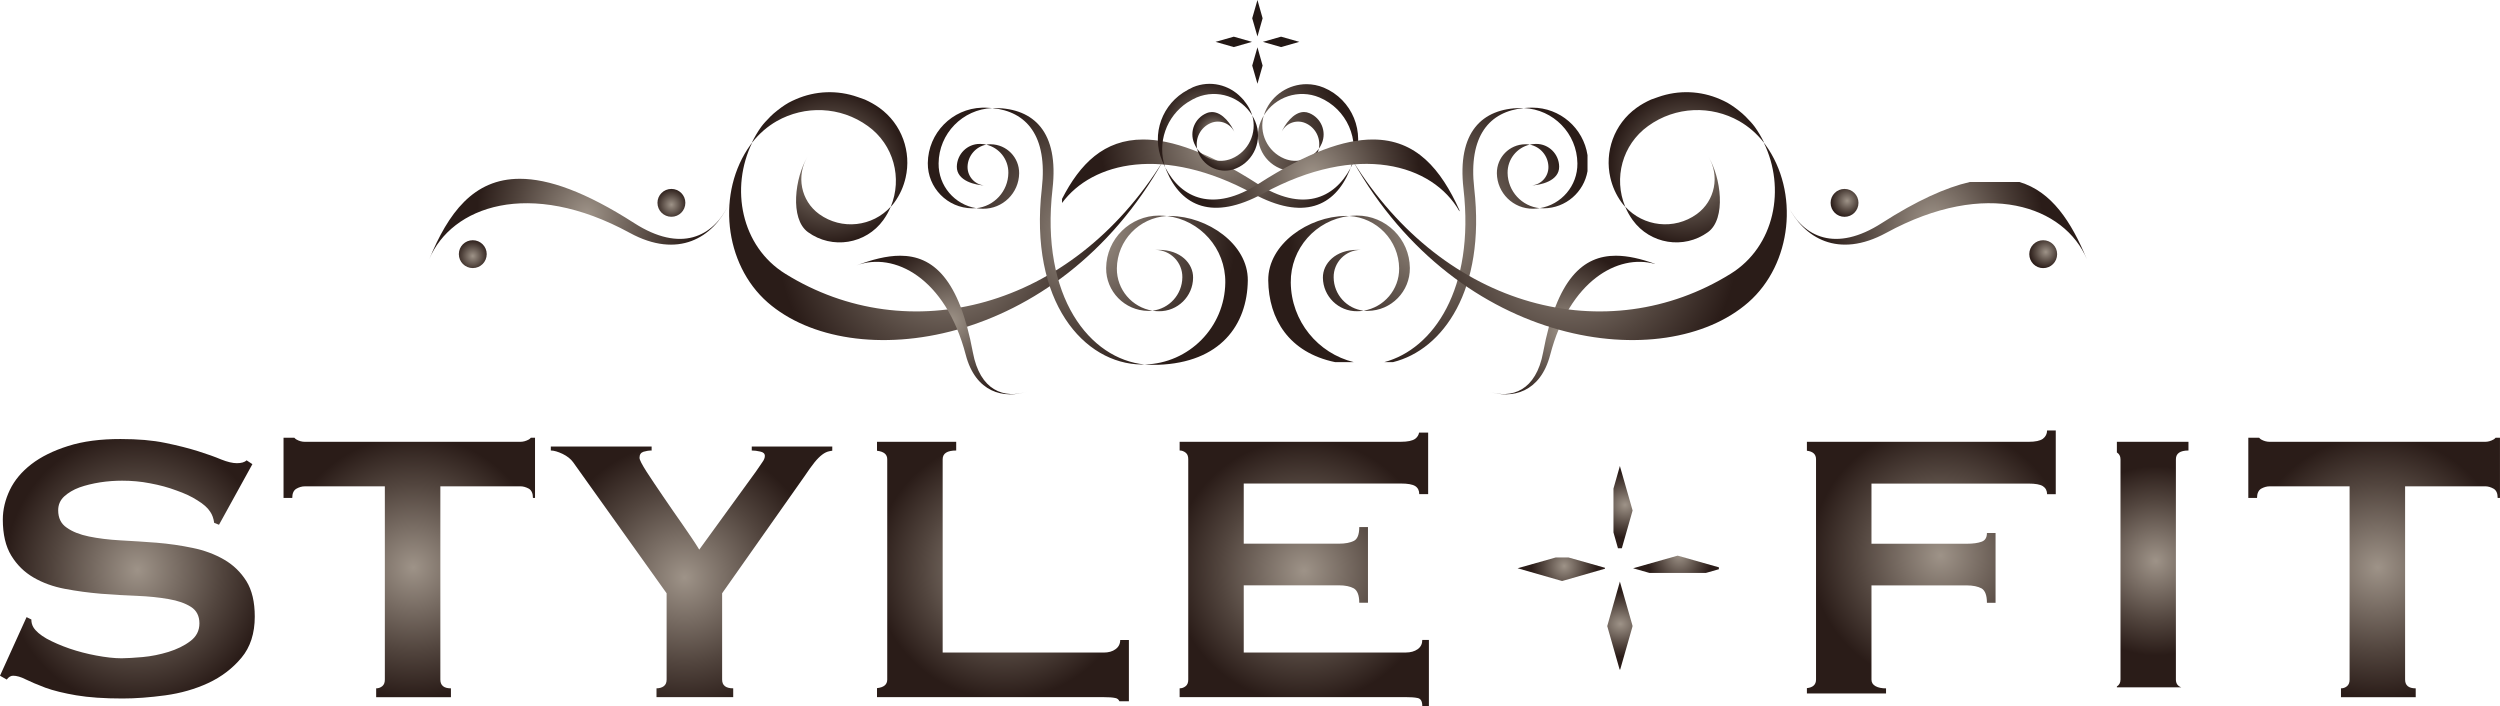 <svg version="1.1" id="brand_logo4" xmlns="http://www.w3.org/2000/svg" xmlns:xlink="http://www.w3.org/1999/xlink" x="0px" y="0px" width="123.583px" height="34.903px" viewBox="0 0 123.583 34.903" enable-background="new 0 0 123.583 34.903" xml:space="preserve">
                                                <g>
                                                    <g>
                                                        
                                                            <radialGradient id="SVGID_1_" cx="372.169" cy="8.27" r="3.778" gradientTransform="matrix(-1 0 0 1 413.178 0)" gradientUnits="userSpaceOnUse">
                                                            <stop offset="0" style="stop-color:#9E9388"></stop>
                                                            <stop offset="0.634" style="stop-color:#52453E"></stop>
                                                            <stop offset="1" style="stop-color:#2A1C18"></stop>
                                                        </radialGradient>
                                                        <path fill="url(#SVGID_1_)" d="M37.165,7.052c0.132-0.269,0.283-0.531,0.463-0.781c0.124-0.171,0.268-0.316,0.411-0.463
                                                            c0.009-0.009,0.018-0.021,0.028-0.032c0.115-0.117,0.239-0.221,0.367-0.321c0.064-0.053,0.13-0.102,0.198-0.15
                                                            c0.116-0.081,0.231-0.16,0.354-0.228c0.114-0.064,0.235-0.117,0.354-0.17c0.961-0.42,2.053-0.467,3.063-0.109
                                                            c0,0,0.334,0.116,0.351,0.124c0.247,0.113,0.489,0.243,0.717,0.408c1.122,0.808,1.589,2.186,1.296,3.454
                                                            c-0.097,0.427-0.278,0.843-0.552,1.221c-0.058,0.078-0.118,0.155-0.184,0.224c0.001-0.002,0.002-0.004,0.002-0.007
                                                            c-0.097,0.227-0.219,0.448-0.368,0.656c-0.862,1.194-2.53,1.462-3.722,0.599c-0.914-0.66-0.646-2.719-0.018-3.737
                                                            c-0.576,0.942-0.341,2.185,0.57,2.844c1.115,0.804,2.638,0.624,3.54-0.37c0.577-1.399,0.15-3.058-1.131-3.981
                                                            c-1.366-0.989-3.129-1.027-4.507-0.245c-0.455,0.261-0.868,0.613-1.209,1.051c0.005-0.01,0.012-0.019,0.018-0.029
                                                            C37.194,7.024,37.179,7.036,37.165,7.052z"></path>
                                                        
                                                            <radialGradient id="SVGID_2_" cx="366.409" cy="11.924" r="8.334" gradientTransform="matrix(-1 0 0 1 413.178 0)" gradientUnits="userSpaceOnUse">
                                                            <stop offset="0" style="stop-color:#9E9388"></stop>
                                                            <stop offset="0.634" style="stop-color:#52453E"></stop>
                                                            <stop offset="1" style="stop-color:#2A1C18"></stop>
                                                        </radialGradient>
                                                        <path fill="url(#SVGID_2_)" d="M37.1,7.157c0.027-0.041,0.058-0.081,0.09-0.12c-1.111,2.262-0.555,5.145,1.633,6.498
                                                            c6.074,3.767,14.12,1.764,18.671-5.58c-5.25,9.311-15.41,10.609-19.547,6.993C35.783,13.054,35.413,9.49,37.1,7.157z"></path>
                                                    </g>
                                                    <g>
                                                        <defs>
                                                            <path id="SVGID_3_" d="M3.371,22.046c-0.735,0.232-1.342,0.532-1.821,0.901c-0.478,0.37-0.83,0.789-1.063,1.271
                                                                c-0.229,0.481-0.348,0.968-0.348,1.465c0,0.732,0.141,1.329,0.419,1.784c0.278,0.456,0.643,0.815,1.099,1.08
                                                                C2.112,28.812,2.628,29,3.214,29.11c0.586,0.111,1.179,0.19,1.783,0.241c0.609,0.048,1.2,0.082,1.783,0.104
                                                                c0.58,0.024,1.099,0.079,1.558,0.16c0.453,0.077,0.817,0.204,1.102,0.385c0.275,0.175,0.418,0.448,0.418,0.813
                                                                c0,0.371-0.154,0.661-0.457,0.885c-0.302,0.229-0.664,0.4-1.077,0.529c-0.415,0.126-0.835,0.214-1.266,0.253
                                                                c-0.434,0.036-0.785,0.061-1.051,0.061c-0.371,0-0.786-0.05-1.247-0.136c-0.464-0.086-0.903-0.201-1.328-0.346
                                                                c-0.419-0.145-0.798-0.31-1.126-0.488c-0.325-0.186-0.544-0.378-0.657-0.565C1.582,30.892,1.55,30.77,1.55,30.623l-0.236-0.117
                                                                L0,33.403l0.333,0.19c0.094-0.127,0.201-0.19,0.313-0.19c0.175,0,0.385,0.058,0.622,0.18c0.236,0.115,0.564,0.258,0.97,0.411
                                                                c0.406,0.148,0.92,0.273,1.532,0.378c0.615,0.104,1.379,0.157,2.288,0.157c0.652,0,1.358-0.054,2.12-0.157
                                                                c0.755-0.104,1.466-0.306,2.118-0.608c0.652-0.304,1.2-0.722,1.64-1.249c0.439-0.524,0.658-1.207,0.658-2.037
                                                                c0-0.721-0.138-1.307-0.415-1.752c-0.282-0.447-0.65-0.803-1.104-1.064c-0.457-0.265-0.972-0.457-1.556-0.577
                                                                c-0.584-0.122-1.175-0.207-1.781-0.257c-0.608-0.044-1.201-0.087-1.784-0.116c-0.582-0.033-1.101-0.097-1.56-0.192
                                                                c-0.449-0.092-0.821-0.239-1.097-0.438c-0.281-0.188-0.421-0.476-0.421-0.857c0-0.275,0.1-0.5,0.297-0.685
                                                                c0.201-0.182,0.452-0.333,0.755-0.445c0.306-0.109,0.645-0.19,1.021-0.251c0.372-0.057,0.738-0.082,1.087-0.082
                                                                c0.464,0,0.929,0.039,1.39,0.131c0.462,0.086,0.896,0.202,1.29,0.351c0.4,0.139,0.751,0.301,1.043,0.49
                                                                c0.297,0.182,0.511,0.369,0.633,0.565c0.1,0.143,0.164,0.326,0.196,0.548l0.238,0.093l1.651-2.996l-0.288-0.189
                                                                c-0.093,0.094-0.26,0.142-0.479,0.142c-0.206,0-0.472-0.062-0.778-0.185c-0.313-0.132-0.695-0.267-1.15-0.411
                                                                c-0.454-0.143-0.995-0.28-1.619-0.408c-0.619-0.129-1.355-0.191-2.204-0.191C4.968,21.701,4.106,21.813,3.371,22.046"></path>
                                                        </defs>
                                                        <clipPath id="SVGID_4_">
                                                            <use xlink:href="#SVGID_3_" overflow="visible"></use>
                                                        </clipPath>
                                                        
                                                            <radialGradient id="SVGID_5_" cx="-819.506" cy="500.18" r="0.88" gradientTransform="matrix(7.447 0 0 7.682 6109.661 -3814.197)" gradientUnits="userSpaceOnUse">
                                                            <stop offset="0" style="stop-color:#9E9388"></stop>
                                                            <stop offset="0.634" style="stop-color:#52453E"></stop>
                                                            <stop offset="1" style="stop-color:#2A1C18"></stop>
                                                        </radialGradient>
                                                        <rect y="21.701" clip-path="url(#SVGID_4_)" fill="url(#SVGID_5_)" width="12.594" height="12.829"></rect>
                                                    </g>
                                                    <g>
                                                        <defs>
                                                            <path id="SVGID_6_" d="M26.243,21.637c-0.026,0.036-0.061,0.063-0.1,0.088c-0.139,0.075-0.275,0.115-0.42,0.115h-10.65
                                                                c-0.15,0-0.29-0.04-0.42-0.115c-0.04-0.024-0.075-0.052-0.104-0.088h-0.534v2.978h0.432c0-0.222,0.066-0.375,0.206-0.457
                                                                c0.13-0.074,0.27-0.117,0.42-0.117h3.951v9.553c0,0.147-0.039,0.251-0.127,0.326c-0.094,0.074-0.188,0.107-0.302,0.107v0.437
                                                                h3.696v-0.437c-0.35,0-0.523-0.146-0.523-0.434v-9.553h3.955c0.145,0,0.281,0.043,0.42,0.117
                                                                c0.133,0.082,0.202,0.235,0.202,0.457h0.103v-2.978H26.243z"></path>
                                                        </defs>
                                                        <clipPath id="SVGID_7_">
                                                            <use xlink:href="#SVGID_6_" overflow="visible"></use>
                                                        </clipPath>
                                                        
                                                            <radialGradient id="SVGID_8_" cx="-818.945" cy="502.309" r="0.881" gradientTransform="matrix(7.368 0 0 7.368 6054.382 -3672.986)" gradientUnits="userSpaceOnUse">
                                                            <stop offset="0" style="stop-color:#9E9388"></stop>
                                                            <stop offset="0.634" style="stop-color:#52453E"></stop>
                                                            <stop offset="1" style="stop-color:#2A1C18"></stop>
                                                        </radialGradient>
                                                        <rect x="14.016" y="21.637" clip-path="url(#SVGID_7_)" fill="url(#SVGID_8_)" width="12.433" height="12.827"></rect>
                                                    </g>
                                                    <g>
                                                        <defs>
                                                            <path id="SVGID_9_" d="M37.162,22.072v0.198c0.124,0,0.266,0.016,0.417,0.052c0.152,0.029,0.23,0.102,0.23,0.217
                                                                c0,0.093-0.042,0.199-0.124,0.309c-0.079,0.11-0.185,0.264-0.313,0.457l-2.806,3.865c-0.207-0.343-0.483-0.743-0.816-1.226
                                                                c-0.338-0.48-0.66-0.949-0.972-1.406c-0.312-0.454-0.584-0.865-0.817-1.221c-0.23-0.363-0.348-0.588-0.348-0.686
                                                                c0-0.158,0.064-0.254,0.194-0.299c0.127-0.038,0.26-0.062,0.405-0.062v-0.198h-4.984v0.198c0.159,0,0.353,0.059,0.585,0.168
                                                                c0.23,0.112,0.404,0.253,0.517,0.409l4.623,6.481v4.265c0,0.147-0.042,0.251-0.138,0.326c-0.099,0.074-0.222,0.107-0.362,0.107
                                                                v0.435h3.792v-0.435c-0.365,0-0.548-0.14-0.548-0.434v-4.265l4.074-5.785c0.191-0.287,0.357-0.516,0.493-0.686
                                                                c0.136-0.167,0.265-0.296,0.385-0.385c0.117-0.088,0.229-0.141,0.345-0.165c0.049-0.01,0.098-0.019,0.148-0.026v-0.21H37.162z"></path>
                                                        </defs>
                                                        <clipPath id="SVGID_10_">
                                                            <use xlink:href="#SVGID_9_" overflow="visible"></use>
                                                        </clipPath>
                                                        
                                                            <radialGradient id="SVGID_11_" cx="-821.567" cy="500.624" r="0.88" gradientTransform="matrix(7.606 0 0 7.606 6282.675 -3779.207)" gradientUnits="userSpaceOnUse">
                                                            <stop offset="0" style="stop-color:#9E9388"></stop>
                                                            <stop offset="0.634" style="stop-color:#52453E"></stop>
                                                            <stop offset="1" style="stop-color:#2A1C18"></stop>
                                                        </radialGradient>
                                                        <rect x="27.229" y="22.073" clip-path="url(#SVGID_10_)" fill="url(#SVGID_11_)" width="13.914" height="12.389"></rect>
                                                    </g>
                                                    <g>
                                                        <defs>
                                                            <path id="SVGID_12_" d="M43.353,21.84v0.442c0.339,0.04,0.506,0.179,0.506,0.418v10.894c0,0.246-0.167,0.385-0.506,0.423v0.445
                                                                h11.205c0.244,0,0.436,0.011,0.584,0.045c0.091,0.016,0.155,0.07,0.194,0.158h0.469v-3.029h-0.429
                                                                c0,0.192-0.079,0.348-0.234,0.457c-0.148,0.11-0.34,0.165-0.584,0.165h-7.959V22.7c0-0.286,0.223-0.43,0.669-0.43v-0.43H43.353z"></path>
                                                        </defs>
                                                        <clipPath id="SVGID_13_">
                                                            <use xlink:href="#SVGID_12_" overflow="visible"></use>
                                                        </clipPath>
                                                        
                                                            <radialGradient id="SVGID_14_" cx="-818.922" cy="502.69" r="0.88" gradientTransform="matrix(7.306 0 0 7.306 6032.733 -3644.512)" gradientUnits="userSpaceOnUse">
                                                            <stop offset="0" style="stop-color:#9E9388"></stop>
                                                            <stop offset="0.634" style="stop-color:#52453E"></stop>
                                                            <stop offset="1" style="stop-color:#2A1C18"></stop>
                                                        </radialGradient>
                                                        <rect x="43.353" y="21.841" clip-path="url(#SVGID_13_)" fill="url(#SVGID_14_)" width="12.452" height="12.824"></rect>
                                                    </g>
                                                    <g>
                                                        <defs>
                                                            <path id="SVGID_15_" d="M70.15,21.384c-0.022,0.122-0.085,0.226-0.19,0.306c-0.138,0.098-0.375,0.149-0.709,0.149H58.313v0.43
                                                                c0.11,0,0.207,0.038,0.298,0.108c0.092,0.072,0.128,0.184,0.128,0.322v10.894c0,0.147-0.036,0.251-0.128,0.326
                                                                c-0.091,0.074-0.188,0.107-0.298,0.107v0.435h11.179c0.237,0,0.432,0.011,0.589,0.045c0.155,0.032,0.227,0.165,0.227,0.396h0.328
                                                                v-3.268h-0.328c0,0.192-0.071,0.344-0.227,0.457c-0.157,0.11-0.352,0.165-0.589,0.165h-8.01v-3.322h4.701
                                                                c0.323,0,0.563,0.055,0.739,0.15c0.178,0.107,0.271,0.346,0.271,0.71h0.43v-3.74h-0.43c0,0.371-0.093,0.6-0.271,0.685
                                                                c-0.176,0.087-0.416,0.137-0.739,0.137h-4.701v-2.974h7.769c0.334,0,0.571,0.041,0.709,0.127
                                                                c0.135,0.088,0.198,0.224,0.198,0.397h0.44v-3.043H70.15z"></path>
                                                        </defs>
                                                        <clipPath id="SVGID_16_">
                                                            <use xlink:href="#SVGID_15_" overflow="visible"></use>
                                                        </clipPath>
                                                        
                                                            <radialGradient id="SVGID_17_" cx="-820.187" cy="501.979" r="0.88" gradientTransform="matrix(7.403 0 0 7.403 6136.27 -3687.956)" gradientUnits="userSpaceOnUse">
                                                            <stop offset="0" style="stop-color:#9E9388"></stop>
                                                            <stop offset="0.634" style="stop-color:#52453E"></stop>
                                                            <stop offset="1" style="stop-color:#2A1C18"></stop>
                                                        </radialGradient>
                                                        <rect x="58.313" y="21.384" clip-path="url(#SVGID_16_)" fill="url(#SVGID_17_)" width="12.322" height="13.519"></rect>
                                                    </g>
                                                    <g>
                                                        <defs>
                                                            <path id="SVGID_18_" d="M101.194,21.278c0,0.17-0.072,0.308-0.208,0.413c-0.139,0.098-0.371,0.149-0.706,0.149H89.32v0.441
                                                                c0.302,0.036,0.452,0.177,0.452,0.419v10.894c0,0.249-0.15,0.389-0.452,0.423v0.265h3.913v-0.254
                                                                c-0.212,0-0.381-0.033-0.517-0.107c-0.135-0.075-0.203-0.179-0.203-0.326v-4.658h4.699c0.32,0,0.567,0.055,0.745,0.15
                                                                c0.175,0.107,0.263,0.346,0.263,0.71h0.427v-3.45h-0.427c0,0.228-0.088,0.368-0.263,0.431c-0.178,0.066-0.425,0.101-0.745,0.101
                                                                h-4.699v-2.974h7.767c0.335,0,0.567,0.041,0.706,0.127c0.136,0.088,0.208,0.224,0.208,0.397h0.429v-3.15H101.194z"></path>
                                                        </defs>
                                                        <clipPath id="SVGID_19_">
                                                            <use xlink:href="#SVGID_18_" overflow="visible"></use>
                                                        </clipPath>
                                                        
                                                            <radialGradient id="SVGID_20_" cx="-819.582" cy="502.842" r="0.88" gradientTransform="matrix(7.287 0 0 7.287 6068.173 -3636.72)" gradientUnits="userSpaceOnUse">
                                                            <stop offset="0" style="stop-color:#9E9388"></stop>
                                                            <stop offset="0.634" style="stop-color:#52453E"></stop>
                                                            <stop offset="1" style="stop-color:#2A1C18"></stop>
                                                        </radialGradient>
                                                        <rect x="89.321" y="21.278" clip-path="url(#SVGID_19_)" fill="url(#SVGID_20_)" width="12.302" height="13.003"></rect>
                                                    </g>
                                                    <g>
                                                        <defs>
                                                            <path id="SVGID_21_" d="M104.644,21.84v0.525c0.117,0.074,0.179,0.186,0.179,0.335v10.894c0,0.156-0.062,0.269-0.179,0.341v0.043
                                                                h3.186c-0.179-0.064-0.268-0.191-0.268-0.384V22.7c0-0.284,0.206-0.43,0.621-0.43v-0.43H104.644z"></path>
                                                        </defs>
                                                        <clipPath id="SVGID_22_">
                                                            <use xlink:href="#SVGID_21_" overflow="visible"></use>
                                                        </clipPath>
                                                        
                                                            <radialGradient id="SVGID_23_" cx="-792.705" cy="522.16" r="0.881" gradientTransform="matrix(5.313 0 0 5.313 4318.19 -2746.52)" gradientUnits="userSpaceOnUse">
                                                            <stop offset="0" style="stop-color:#9E9388"></stop>
                                                            <stop offset="0.634" style="stop-color:#52453E"></stop>
                                                            <stop offset="1" style="stop-color:#2A1C18"></stop>
                                                        </radialGradient>
                                                        <rect x="104.644" y="21.841" clip-path="url(#SVGID_22_)" fill="url(#SVGID_23_)" width="3.539" height="12.137"></rect>
                                                    </g>
                                                    <g>
                                                        <defs>
                                                            <path id="SVGID_24_" d="M123.367,21.637c-0.027,0.036-0.062,0.063-0.102,0.088c-0.132,0.075-0.274,0.115-0.415,0.115h-10.655
                                                                c-0.144,0-0.287-0.04-0.42-0.115c-0.039-0.024-0.071-0.052-0.1-0.088h-0.535v2.978h0.432c0-0.222,0.071-0.375,0.203-0.457
                                                                c0.133-0.074,0.276-0.117,0.42-0.117h3.953v9.553c0,0.147-0.04,0.251-0.127,0.326c-0.089,0.074-0.188,0.107-0.299,0.107v0.437
                                                                h3.695v-0.437c-0.353,0-0.525-0.146-0.525-0.434v-9.553h3.958c0.141,0,0.283,0.043,0.415,0.117
                                                                c0.139,0.082,0.203,0.235,0.203,0.457h0.114v-2.978H123.367z"></path>
                                                        </defs>
                                                        <clipPath id="SVGID_25_">
                                                            <use xlink:href="#SVGID_24_" overflow="visible"></use>
                                                        </clipPath>
                                                        
                                                            <radialGradient id="SVGID_26_" cx="-820.741" cy="502.309" r="0.881" gradientTransform="matrix(7.368 0 0 7.368 6164.737 -3672.986)" gradientUnits="userSpaceOnUse">
                                                            <stop offset="0" style="stop-color:#9E9388"></stop>
                                                            <stop offset="0.634" style="stop-color:#52453E"></stop>
                                                            <stop offset="1" style="stop-color:#2A1C18"></stop>
                                                        </radialGradient>
                                                        <rect x="111.141" y="21.637" clip-path="url(#SVGID_25_)" fill="url(#SVGID_26_)" width="12.441" height="12.827"></rect>
                                                    </g>
                                                    <g>
                                                        <defs>
                                                            <polygon id="SVGID_27_" points="80.729,28.091 81.534,28.321 84.33,28.321 84.972,28.138 84.972,28.045 82.933,27.467 			"></polygon>
                                                        </defs>
                                                        <clipPath id="SVGID_28_">
                                                            <use xlink:href="#SVGID_27_" overflow="visible"></use>
                                                        </clipPath>
                                                        
                                                            <radialGradient id="SVGID_29_" cx="-602.016" cy="633.47" r="0.879" gradientTransform="matrix(1.839 0 0 2.076 1190.119 -1287.657)" gradientUnits="userSpaceOnUse">
                                                            <stop offset="0" style="stop-color:#9E9388"></stop>
                                                            <stop offset="0.634" style="stop-color:#52453E"></stop>
                                                            <stop offset="1" style="stop-color:#2A1C18"></stop>
                                                        </radialGradient>
                                                        <rect x="80.729" y="27.467" clip-path="url(#SVGID_28_)" fill="url(#SVGID_29_)" width="4.241" height="0.854"></rect>
                                                    </g>
                                                    <g>
                                                        <defs>
                                                            <polygon id="SVGID_30_" points="76.902,27.558 75.019,28.091 77.22,28.722 79.339,28.113 79.339,28.067 77.538,27.558 			"></polygon>
                                                        </defs>
                                                        <clipPath id="SVGID_31_">
                                                            <use xlink:href="#SVGID_30_" overflow="visible"></use>
                                                        </clipPath>
                                                        
                                                            <radialGradient id="SVGID_32_" cx="-601.433" cy="657.057" r="0.88" gradientTransform="matrix(1.838 0 0 1.838 1182.753 -1179.683)" gradientUnits="userSpaceOnUse">
                                                            <stop offset="0" style="stop-color:#9E9388"></stop>
                                                            <stop offset="0.634" style="stop-color:#52453E"></stop>
                                                            <stop offset="1" style="stop-color:#2A1C18"></stop>
                                                        </radialGradient>
                                                        <rect x="75.02" y="27.558" clip-path="url(#SVGID_31_)" fill="url(#SVGID_32_)" width="4.319" height="1.162"></rect>
                                                    </g>
                                                    <g>
                                                        <defs>
                                                            <polygon id="SVGID_33_" points="79.759,24.152 79.759,26.318 79.981,27.103 80.173,27.103 80.705,25.235 80.076,23.035 			"></polygon>
                                                        </defs>
                                                        <clipPath id="SVGID_34_">
                                                            <use xlink:href="#SVGID_33_" overflow="visible"></use>
                                                        </clipPath>
                                                        
                                                            <radialGradient id="SVGID_35_" cx="-601.819" cy="657.239" r="0.88" gradientTransform="matrix(1.84 0 0 1.84 1187.672 -1184.354)" gradientUnits="userSpaceOnUse">
                                                            <stop offset="0" style="stop-color:#9E9388"></stop>
                                                            <stop offset="0.634" style="stop-color:#52453E"></stop>
                                                            <stop offset="1" style="stop-color:#2A1C18"></stop>
                                                        </radialGradient>
                                                        <rect x="79.759" y="23.035" clip-path="url(#SVGID_34_)" fill="url(#SVGID_35_)" width="0.946" height="4.067"></rect>
                                                    </g>
                                                    <g>
                                                        <defs>
                                                            <polygon id="SVGID_36_" points="79.451,30.95 80.063,33.097 80.092,33.097 80.699,30.971 80.699,30.926 80.076,28.748 			"></polygon>
                                                        </defs>
                                                        <clipPath id="SVGID_37_">
                                                            <use xlink:href="#SVGID_36_" overflow="visible"></use>
                                                        </clipPath>
                                                        
                                                            <radialGradient id="SVGID_38_" cx="-639.314" cy="657.259" r="0.879" gradientTransform="matrix(2.113 0 0 1.837 1430.976 -1176.549)" gradientUnits="userSpaceOnUse">
                                                            <stop offset="0" style="stop-color:#9E9388"></stop>
                                                            <stop offset="0.634" style="stop-color:#52453E"></stop>
                                                            <stop offset="1" style="stop-color:#2A1C18"></stop>
                                                        </radialGradient>
                                                        <rect x="79.451" y="28.748" clip-path="url(#SVGID_37_)" fill="url(#SVGID_38_)" width="1.248" height="4.349"></rect>
                                                    </g>
                                                    <g>
                                                        <defs>
                                                            <path id="SVGID_39_" d="M57.122,12.353c0.742,0.009,1.337,0.617,1.325,1.358c-0.009,0.854-0.654,1.553-1.482,1.647
                                                                c0.105,0.018,0.211,0.027,0.32,0.027c0.926,0.012,1.687-0.731,1.693-1.657c0.011-0.706-0.625-1.378-1.695-1.378
                                                                C57.231,12.349,57.177,12.351,57.122,12.353 M57.832,10.675c-0.05,0-0.101,0.001-0.148,0.003
                                                                c1.642,0.196,2.905,1.601,2.886,3.289c-0.024,2.214-1.797,3.997-3.988,4.051c0.063,0.006,0.126,0.011,0.189,0.015h0.474
                                                                c3.087-0.106,4.41-1.974,4.438-4.17c0.017-1.809-2.01-3.168-3.821-3.187H57.832z M57.3,10.656c-1.434,0-2.605,1.155-2.62,2.592
                                                                c-0.013,1.157,0.917,2.109,2.074,2.12c0.072,0.002,0.142-0.001,0.211-0.01c-1.003-0.164-1.766-1.042-1.755-2.089
                                                                c0.016-1.389,1.106-2.511,2.474-2.59c-0.117-0.014-0.236-0.021-0.354-0.022H57.3z M48.967,7.131c-0.072,0-0.143,0.006-0.21,0.02
                                                                c0.632,0.15,1.099,0.72,1.089,1.395c-0.009,0.913-0.704,1.655-1.587,1.746c0.107,0.016,0.216,0.027,0.331,0.027
                                                                c0.977,0.011,1.778-0.774,1.79-1.752c0.008-0.786-0.621-1.427-1.402-1.435H48.967z M48.434,7.114
                                                                c-0.621,0-1.121,0.499-1.135,1.121c-0.012,0.708,0.929,0.93,1.428,0.935c-0.499-0.005-0.9-0.416-0.898-0.918
                                                                c0.009-0.548,0.407-1.004,0.929-1.102c-0.102-0.023-0.203-0.036-0.311-0.036H48.434z M49.166,5.339
                                                                c-0.038,0-0.079,0.001-0.117,0.003c1.69,0.167,2.748,1.358,2.452,3.974c-0.646,5.626,2.101,8.672,4.929,8.703
                                                                c0.052,0.001,0.101,0,0.151-0.002c-2.688-0.262-5.165-3.308-4.551-8.682c0.321-2.811-0.921-3.973-2.833-3.996H49.166z
                                                                 M48.544,5.323c-1.474,0.046-2.661,1.248-2.68,2.737c-0.013,1.222,0.97,2.226,2.193,2.238c0.066,0.001,0.135-0.002,0.201-0.008
                                                                c-1.066-0.173-1.873-1.102-1.86-2.213c0.013-1.479,1.19-2.674,2.65-2.735c-0.099-0.01-0.196-0.016-0.297-0.019H48.544z"></path>
                                                        </defs>
                                                        <clipPath id="SVGID_40_">
                                                            <use xlink:href="#SVGID_39_" overflow="visible"></use>
                                                        </clipPath>
                                                        
                                                            <radialGradient id="SVGID_41_" cx="-826.655" cy="497.593" r="0.88" gradientTransform="matrix(8.158 0 0 8.158 6797.795 -4047.777)" gradientUnits="userSpaceOnUse">
                                                            <stop offset="0" style="stop-color:#9E9388"></stop>
                                                            <stop offset="0.634" style="stop-color:#52453E"></stop>
                                                            <stop offset="1" style="stop-color:#2A1C18"></stop>
                                                        </radialGradient>
                                                        <rect x="45.852" y="5.323" clip-path="url(#SVGID_40_)" fill="url(#SVGID_41_)" width="15.847" height="12.709"></rect>
                                                    </g>
                                                    <g>
                                                        <defs>
                                                            <path id="SVGID_42_" d="M56.511,6.896c-1.939,0-3.124,1.202-4.011,2.935v0.203c1.504-2.037,5.031-2.866,9.44-0.466
                                                                c2.483,1.352,4.031,0.638,4.769-1.126c0.02-0.048,0.037-0.094,0.055-0.141c-0.803,1.528-2.389,2.206-4.607,0.782
                                                                C59.751,7.538,57.93,6.896,56.511,6.896L56.511,6.896z M62.322,6.007c-0.378,0.903,0.049,1.943,0.951,2.319
                                                                c0.723,0.301,1.554-0.04,1.856-0.761c0.031-0.071,0.051-0.143,0.064-0.214c-0.375,0.531-1.079,0.75-1.706,0.49
                                                                c-0.84-0.351-1.268-1.276-1.016-2.13C62.417,5.806,62.364,5.904,62.322,6.007 M63.332,6.569c0.194-0.464,0.726-0.681,1.188-0.488
                                                                c0.508,0.212,0.778,0.752,0.674,1.27c0.06-0.083,0.109-0.173,0.151-0.273c0.238-0.575-0.032-1.237-0.611-1.482
                                                                c-0.095-0.041-0.185-0.059-0.275-0.059C63.931,5.538,63.496,6.172,63.332,6.569 M62.539,5.522
                                                                c-0.026,0.063-0.048,0.125-0.066,0.189c0.559-0.922,1.723-1.322,2.75-0.894c1.362,0.571,2.03,2.104,1.541,3.483
                                                                c0.059-0.111,0.11-0.227,0.161-0.346c0.588-1.412-0.077-3.032-1.486-3.622c-0.279-0.115-0.568-0.171-0.854-0.171
                                                                C63.719,4.162,62.895,4.674,62.539,5.522"></path>
                                                        </defs>
                                                        <clipPath id="SVGID_43_">
                                                            <use xlink:href="#SVGID_42_" overflow="visible"></use>
                                                        </clipPath>
                                                        
                                                            <radialGradient id="SVGID_44_" cx="-813.516" cy="507.053" r="0.881" gradientTransform="matrix(6.786 0 0 6.786 5580.919 -3433.927)" gradientUnits="userSpaceOnUse">
                                                            <stop offset="0" style="stop-color:#9E9388"></stop>
                                                            <stop offset="0.634" style="stop-color:#52453E"></stop>
                                                            <stop offset="1" style="stop-color:#2A1C18"></stop>
                                                        </radialGradient>
                                                        <rect x="52.5" y="4.162" clip-path="url(#SVGID_43_)" fill="url(#SVGID_44_)" width="15.013" height="6.757"></rect>
                                                    </g>
                                                    <g>
                                                        <defs>
                                                            <path id="SVGID_45_" d="M50.83,19.344c0.009-0.003,0.017-0.006,0.025-0.008C50.847,19.338,50.839,19.34,50.83,19.344
                                                                 M50.855,19.335L50.855,19.335h0.003H50.855z M50.858,19.335c0.008-0.003,0.018-0.007,0.025-0.01
                                                                C50.876,19.329,50.866,19.332,50.858,19.335 M50.884,19.325c0.005,0,0.009-0.003,0.014-0.005
                                                                C50.893,19.322,50.888,19.325,50.884,19.325 M50.897,19.32c0.004,0,0.01-0.001,0.013-0.003
                                                                C50.907,19.318,50.901,19.32,50.897,19.32 M44.498,12.641c-0.671,0-1.399,0.193-2.16,0.481c1.849-0.693,4.401,0.597,5.402,4.418
                                                                c0.484,1.852,1.869,2.21,3.09,1.803c-1.207,0.402-2.389-0.043-2.738-1.925C47.415,13.768,46.116,12.641,44.498,12.641
                                                                L44.498,12.641z"></path>
                                                        </defs>
                                                        <clipPath id="SVGID_46_">
                                                            <use xlink:href="#SVGID_45_" overflow="visible"></use>
                                                        </clipPath>
                                                        
                                                            <radialGradient id="SVGID_47_" cx="-773.747" cy="534.774" r="0.88" gradientTransform="matrix(4.537 0 0 4.537 3557.49 -2410.402)" gradientUnits="userSpaceOnUse">
                                                            <stop offset="0" style="stop-color:#9E9388"></stop>
                                                            <stop offset="0.634" style="stop-color:#52453E"></stop>
                                                            <stop offset="1" style="stop-color:#2A1C18"></stop>
                                                        </radialGradient>
                                                        <rect x="42.338" y="12.43" clip-path="url(#SVGID_46_)" fill="url(#SVGID_47_)" width="8.572" height="7.321"></rect>
                                                    </g>
                                                    <g>
                                                        <defs>
                                                            <path id="SVGID_48_" d="M21.219,12.815c1.086-2.607,4.942-4.012,9.913-1.303c2.39,1.303,4.115,0.238,4.898-1.418v-0.001
                                                                c-0.777,1.634-2.391,2.406-4.679,0.935c-2.414-1.548-4.235-2.19-5.654-2.19C23.392,8.837,22.158,10.542,21.219,12.815"></path>
                                                        </defs>
                                                        <clipPath id="SVGID_49_">
                                                            <use xlink:href="#SVGID_48_" overflow="visible"></use>
                                                        </clipPath>
                                                        
                                                            <radialGradient id="SVGID_50_" cx="-805.286" cy="512.333" r="0.879" gradientTransform="matrix(6.199 0 0 6.199 5020.957 -3165.378)" gradientUnits="userSpaceOnUse">
                                                            <stop offset="0" style="stop-color:#9E9388"></stop>
                                                            <stop offset="0.634" style="stop-color:#52453E"></stop>
                                                            <stop offset="1" style="stop-color:#2A1C18"></stop>
                                                        </radialGradient>
                                                        <rect x="21.219" y="8.803" clip-path="url(#SVGID_49_)" fill="url(#SVGID_50_)" width="14.812" height="4.012"></rect>
                                                    </g>
                                                    <g>
                                                        <defs>
                                                            <path id="SVGID_51_" d="M32.501,10.026c0,0.382,0.307,0.69,0.69,0.69c0.38,0,0.688-0.308,0.688-0.69
                                                                c0-0.379-0.309-0.687-0.688-0.687C32.808,9.339,32.501,9.646,32.501,10.026"></path>
                                                        </defs>
                                                        <clipPath id="SVGID_52_">
                                                            <use xlink:href="#SVGID_51_" overflow="visible"></use>
                                                        </clipPath>
                                                        
                                                            <radialGradient id="SVGID_53_" cx="-311.091" cy="860.981" r="0.88" gradientTransform="matrix(0.932 0 0 0.932 323.125 -792.315)" gradientUnits="userSpaceOnUse">
                                                            <stop offset="0" style="stop-color:#9E9388"></stop>
                                                            <stop offset="0.634" style="stop-color:#52453E"></stop>
                                                            <stop offset="1" style="stop-color:#2A1C18"></stop>
                                                        </radialGradient>
                                                        <rect x="32.501" y="9.339" clip-path="url(#SVGID_52_)" fill="url(#SVGID_53_)" width="1.378" height="1.376"></rect>
                                                    </g>
                                                    <g>
                                                        <defs>
                                                            <path id="SVGID_54_" d="M22.682,12.562c0,0.382,0.307,0.69,0.69,0.69c0.38,0,0.688-0.308,0.688-0.69
                                                                c0-0.379-0.308-0.687-0.688-0.687C22.988,11.875,22.682,12.182,22.682,12.562"></path>
                                                        </defs>
                                                        <clipPath id="SVGID_55_">
                                                            <use xlink:href="#SVGID_54_" overflow="visible"></use>
                                                        </clipPath>
                                                        
                                                            <radialGradient id="SVGID_56_" cx="-321.628" cy="863.702" r="0.88" gradientTransform="matrix(0.932 0 0 0.932 323.125 -792.315)" gradientUnits="userSpaceOnUse">
                                                            <stop offset="0" style="stop-color:#9E9388"></stop>
                                                            <stop offset="0.634" style="stop-color:#52453E"></stop>
                                                            <stop offset="1" style="stop-color:#2A1C18"></stop>
                                                        </radialGradient>
                                                        <rect x="22.682" y="11.875" clip-path="url(#SVGID_55_)" fill="url(#SVGID_56_)" width="1.378" height="1.376"></rect>
                                                    </g>
                                                    <g>
                                                        <defs>
                                                            <path id="SVGID_57_" d="M101.001,13.254c0.383,0,0.69-0.307,0.69-0.691c0-0.38-0.308-0.688-0.69-0.688
                                                                c-0.379,0-0.687,0.308-0.687,0.688C100.314,12.947,100.622,13.254,101.001,13.254"></path>
                                                        </defs>
                                                        <clipPath id="SVGID_58_">
                                                            <use xlink:href="#SVGID_57_" overflow="visible"></use>
                                                        </clipPath>
                                                        
                                                            <radialGradient id="SVGID_59_" cx="223.8" cy="1042.128" r="0.88" gradientTransform="matrix(0 -0.932 0.932 0 -870.133 221.04)" gradientUnits="userSpaceOnUse">
                                                            <stop offset="0" style="stop-color:#9E9388"></stop>
                                                            <stop offset="0.634" style="stop-color:#52453E"></stop>
                                                            <stop offset="1" style="stop-color:#2A1C18"></stop>
                                                        </radialGradient>
                                                        <rect x="100.314" y="11.876" clip-path="url(#SVGID_58_)" fill="url(#SVGID_59_)" width="1.376" height="1.377"></rect>
                                                    </g>
                                                    <g>
                                                        <defs>
                                                            <path id="SVGID_60_" d="M91.181,10.718c0.382,0,0.689-0.307,0.689-0.691c0-0.38-0.308-0.688-0.689-0.688
                                                                c-0.38,0-0.688,0.308-0.688,0.688C90.493,10.411,90.801,10.718,91.181,10.718"></path>
                                                        </defs>
                                                        <clipPath id="SVGID_61_">
                                                            <use xlink:href="#SVGID_60_" overflow="visible"></use>
                                                        </clipPath>
                                                        
                                                            <radialGradient id="SVGID_62_" cx="214.39" cy="1043.405" r="0.88" gradientTransform="matrix(0 -0.932 0.932 0 -881.143 209.735)" gradientUnits="userSpaceOnUse">
                                                            <stop offset="0" style="stop-color:#9E9388"></stop>
                                                            <stop offset="0.634" style="stop-color:#52453E"></stop>
                                                            <stop offset="1" style="stop-color:#2A1C18"></stop>
                                                        </radialGradient>
                                                        <rect x="90.493" y="9.34" clip-path="url(#SVGID_61_)" fill="url(#SVGID_62_)" width="1.377" height="1.378"></rect>
                                                    </g>
                                                    <g>
                                                        <defs>
                                                            <path id="SVGID_63_" d="M65.395,13.728c0.011,0.926,0.769,1.669,1.697,1.657c0.106,0,0.213-0.009,0.317-0.027
                                                                c-0.827-0.093-1.476-0.792-1.482-1.647c-0.011-0.741,0.585-1.349,1.325-1.358c-0.056-0.002-0.109-0.003-0.16-0.003
                                                                C66.023,12.349,65.388,13.021,65.395,13.728 M66.512,10.675c-1.808,0.019-3.837,1.378-3.819,3.187
                                                                c0.022,1.908,1.022,3.566,3.31,4.04h0.92c-1.773-0.434-3.097-2.023-3.116-3.935c-0.018-1.688,1.244-3.093,2.887-3.289
                                                                c-0.05-0.002-0.1-0.003-0.15-0.003H66.512z M67.046,10.656c-0.119,0.002-0.238,0.009-0.354,0.022
                                                                c1.365,0.079,2.457,1.202,2.472,2.59c0.01,1.047-0.751,1.925-1.755,2.089c0.07,0.009,0.14,0.012,0.209,0.01
                                                                c1.159-0.01,2.088-0.962,2.076-2.12c-0.013-1.437-1.186-2.592-2.619-2.592H67.046z M75.398,7.131
                                                                c-0.784,0.008-1.411,0.649-1.403,1.435c0.013,0.978,0.813,1.764,1.791,1.752c0.111,0,0.222-0.011,0.329-0.027
                                                                c-0.886-0.09-1.578-0.833-1.59-1.746C74.519,7.869,74.984,7.3,75.618,7.15c-0.066-0.014-0.137-0.02-0.207-0.02H75.398z
                                                                 M75.93,7.114c-0.107,0-0.211,0.013-0.312,0.036c0.521,0.098,0.918,0.552,0.926,1.102c0.006,0.502-0.396,0.913-0.896,0.918
                                                                c0.5-0.005,1.44-0.227,1.426-0.935c-0.009-0.622-0.512-1.121-1.133-1.121H75.93z M75.178,5.339
                                                                c-1.914,0.023-3.155,1.186-2.833,3.996c0.564,4.946-1.49,7.919-3.915,8.566h0.433c2.468-0.609,4.583-3.572,4.013-8.585
                                                                c-0.299-2.616,0.762-3.808,2.451-3.974c-0.04-0.002-0.078-0.003-0.117-0.003H75.178z M75.74,5.321h-0.032
                                                                c-0.13,0.002-0.258,0.009-0.382,0.021c1.463,0.062,2.634,1.258,2.65,2.735c0.013,1.111-0.798,2.041-1.861,2.213
                                                                c0.065,0.006,0.135,0.009,0.201,0.008c1.088-0.01,1.982-0.805,2.16-1.838V7.67c-0.204-1.333-1.352-2.349-2.734-2.349H75.74z"></path>
                                                        </defs>
                                                        <clipPath id="SVGID_64_">
                                                            <use xlink:href="#SVGID_63_" overflow="visible"></use>
                                                        </clipPath>
                                                        
                                                            <radialGradient id="SVGID_65_" cx="-826.941" cy="496.377" r="0.88" gradientTransform="matrix(8.157 0 0 8.377 6816.243 -4147.008)" gradientUnits="userSpaceOnUse">
                                                            <stop offset="0" style="stop-color:#9E9388"></stop>
                                                            <stop offset="0.634" style="stop-color:#52453E"></stop>
                                                            <stop offset="1" style="stop-color:#2A1C18"></stop>
                                                        </radialGradient>
                                                        <rect x="62.675" y="5.321" clip-path="url(#SVGID_64_)" fill="url(#SVGID_65_)" width="15.801" height="12.581"></rect>
                                                    </g>
                                                    <g>
                                                        <radialGradient id="SVGID_66_" cx="59.991" cy="6.445" r="0.981" gradientUnits="userSpaceOnUse">
                                                            <stop offset="0" style="stop-color:#9E9388"></stop>
                                                            <stop offset="0.634" style="stop-color:#52453E"></stop>
                                                            <stop offset="1" style="stop-color:#2A1C18"></stop>
                                                        </radialGradient>
                                                        <path fill="url(#SVGID_66_)" d="M59.854,6.082c0.462-0.193,0.994,0.024,1.187,0.488c-0.164-0.397-0.596-1.031-1.129-1.031
                                                            c-0.09,0-0.182,0.018-0.275,0.059c-0.575,0.245-0.848,0.907-0.606,1.482c0.04,0.1,0.09,0.19,0.148,0.273
                                                            C59.074,6.833,59.347,6.293,59.854,6.082z"></path>
                                                        <radialGradient id="SVGID_67_" cx="60.685" cy="7.074" r="1.435" gradientUnits="userSpaceOnUse">
                                                            <stop offset="0" style="stop-color:#9E9388"></stop>
                                                            <stop offset="0.634" style="stop-color:#52453E"></stop>
                                                            <stop offset="1" style="stop-color:#2A1C18"></stop>
                                                        </radialGradient>
                                                        <path fill="url(#SVGID_67_)" d="M60.884,7.842c-0.626,0.259-1.332,0.041-1.705-0.49c0.017,0.071,0.037,0.143,0.066,0.214
                                                            c0.302,0.721,1.131,1.062,1.856,0.761c0.9-0.376,1.327-1.417,0.952-2.319c-0.045-0.103-0.094-0.202-0.149-0.295
                                                            C62.152,6.568,61.724,7.491,60.884,7.842z"></path>
                                                        <radialGradient id="SVGID_68_" cx="64.874" cy="8.673" r="5.292" gradientUnits="userSpaceOnUse">
                                                            <stop offset="0" style="stop-color:#9E9388"></stop>
                                                            <stop offset="0.634" style="stop-color:#52453E"></stop>
                                                            <stop offset="1" style="stop-color:#2A1C18"></stop>
                                                        </radialGradient>
                                                        <path fill="url(#SVGID_68_)" d="M67.864,6.896c-1.417-0.001-3.24,0.641-5.646,2.187c-2.23,1.43-3.821,0.741-4.615-0.803
                                                            c0.018,0.054,0.038,0.108,0.061,0.161c0.742,1.764,2.286,2.478,4.771,1.126c4.698-2.558,8.396-1.448,9.711,0.882v-0.056
                                                            C71.228,8.362,70.009,6.896,67.864,6.896z"></path>
                                                        <radialGradient id="SVGID_69_" cx="59.57" cy="6.212" r="2.205" gradientUnits="userSpaceOnUse">
                                                            <stop offset="0" style="stop-color:#9E9388"></stop>
                                                            <stop offset="0.634" style="stop-color:#52453E"></stop>
                                                            <stop offset="1" style="stop-color:#2A1C18"></stop>
                                                        </radialGradient>
                                                        <path fill="url(#SVGID_69_)" d="M58.71,5.057v0.002c0.014-0.01,0.029-0.016,0.043-0.025c0.127-0.08,0.259-0.156,0.402-0.216
                                                            c1.024-0.43,2.188-0.027,2.749,0.894c-0.021-0.064-0.041-0.126-0.068-0.189c-0.085-0.204-0.204-0.381-0.337-0.544V4.97
                                                            c-0.014-0.017-0.03-0.031-0.045-0.048c-0.032-0.037-0.065-0.074-0.101-0.108c-0.599-0.623-1.531-0.858-2.377-0.505
                                                            c-0.064,0.027-0.122,0.06-0.181,0.092h-0.009c-0.014,0.007-0.026,0.018-0.04,0.024c-0.012,0.007-0.024,0.012-0.037,0.019v0.004
                                                            c-1.251,0.662-1.817,2.175-1.258,3.508c0.047,0.112,0.097,0.22,0.15,0.325C57.183,7.067,57.657,5.742,58.71,5.057z"></path>
                                                    </g>
                                                    <g>
                                                        <defs>
                                                            <path id="SVGID_70_" d="M73.543,19.344c-0.009-0.003-0.017-0.006-0.026-0.008C73.526,19.338,73.534,19.34,73.543,19.344
                                                                 M73.516,19.335L73.516,19.335L73.516,19.335z M73.516,19.335c-0.008-0.003-0.017-0.007-0.026-0.01
                                                                C73.499,19.329,73.508,19.332,73.516,19.335 M73.489,19.325c-0.004,0-0.009-0.003-0.012-0.005
                                                                C73.48,19.322,73.485,19.325,73.489,19.325 M73.478,19.32c-0.002,0-0.003,0-0.003,0S73.476,19.32,73.478,19.32 M73.474,19.32
                                                                c-0.004-0.001-0.008-0.003-0.013-0.005C73.465,19.316,73.469,19.318,73.474,19.32 M73.431,19.304
                                                                c0.011,0.003,0.021,0.008,0.03,0.011C73.452,19.312,73.441,19.308,73.431,19.304z M76.282,17.418
                                                                c-0.35,1.883-1.53,2.328-2.739,1.925c1.221,0.407,2.604,0.048,3.088-1.803c0.958-3.663,3.349-5,5.169-4.494v-0.009
                                                                c-0.675-0.24-1.322-0.396-1.923-0.396C78.259,12.641,76.961,13.767,76.282,17.418"></path>
                                                        </defs>
                                                        <clipPath id="SVGID_71_">
                                                            <use xlink:href="#SVGID_70_" overflow="visible"></use>
                                                        </clipPath>
                                                        
                                                            <radialGradient id="SVGID_72_" cx="-774.588" cy="534.855" r="0.881" gradientTransform="matrix(4.537 0 0 4.537 3591.649 -2410.273)" gradientUnits="userSpaceOnUse">
                                                            <stop offset="0" style="stop-color:#9E9388"></stop>
                                                            <stop offset="0.634" style="stop-color:#52453E"></stop>
                                                            <stop offset="1" style="stop-color:#2A1C18"></stop>
                                                        </radialGradient>
                                                        <rect x="73.431" y="12.541" clip-path="url(#SVGID_71_)" fill="url(#SVGID_72_)" width="8.369" height="7.21"></rect>
                                                    </g>
                                                    <g>
                                                        <defs>
                                                            <path id="SVGID_73_" d="M88.305,10.009c0.019,0.045,0.041,0.09,0.063,0.134c-0.021-0.045-0.044-0.091-0.063-0.136V10.009z
                                                                 M97.372,8.997c-1.191,0.276-2.619,0.92-4.349,2.03c-2.267,1.457-3.871,0.717-4.656-0.884c0.796,1.628,2.508,2.658,4.875,1.368
                                                                c4.973-2.709,8.826-1.304,9.917,1.303c-0.771-1.863-1.739-3.344-3.334-3.818H97.372z"></path>
                                                        </defs>
                                                        <clipPath id="SVGID_74_">
                                                            <use xlink:href="#SVGID_73_" overflow="visible"></use>
                                                        </clipPath>
                                                        
                                                            <radialGradient id="SVGID_75_" cx="-806.726" cy="509.731" r="0.88" gradientTransform="matrix(6.198 0 0 6.478 5095.596 -3291.045)" gradientUnits="userSpaceOnUse">
                                                            <stop offset="0" style="stop-color:#9E9388"></stop>
                                                            <stop offset="0.634" style="stop-color:#52453E"></stop>
                                                            <stop offset="1" style="stop-color:#2A1C18"></stop>
                                                        </radialGradient>
                                                        <rect x="88.305" y="8.803" clip-path="url(#SVGID_74_)" fill="url(#SVGID_75_)" width="14.854" height="4.012"></rect>
                                                    </g>
                                                    <g>
                                                        <radialGradient id="SVGID_76_" cx="83.364" cy="8.27" r="3.778" gradientUnits="userSpaceOnUse">
                                                            <stop offset="0" style="stop-color:#9E9388"></stop>
                                                            <stop offset="0.634" style="stop-color:#52453E"></stop>
                                                            <stop offset="1" style="stop-color:#2A1C18"></stop>
                                                        </radialGradient>
                                                        <path fill="url(#SVGID_76_)" d="M87.207,7.052c-0.132-0.269-0.283-0.531-0.463-0.781C86.62,6.1,86.477,5.954,86.333,5.807
                                                            c-0.009-0.009-0.018-0.021-0.028-0.032c-0.116-0.117-0.239-0.221-0.367-0.321c-0.064-0.053-0.13-0.102-0.198-0.15
                                                            c-0.116-0.081-0.231-0.16-0.354-0.228c-0.115-0.064-0.235-0.117-0.354-0.17c-0.961-0.42-2.053-0.467-3.063-0.109
                                                            c0,0-0.335,0.116-0.351,0.124c-0.247,0.113-0.489,0.243-0.717,0.408c-1.122,0.808-1.589,2.186-1.296,3.454
                                                            c0.097,0.427,0.278,0.843,0.552,1.221c0.058,0.078,0.118,0.155,0.184,0.224c-0.001-0.002-0.002-0.004-0.002-0.007
                                                            c0.097,0.227,0.219,0.448,0.368,0.656c0.862,1.194,2.53,1.462,3.722,0.599c0.914-0.66,0.646-2.719,0.018-3.737
                                                            c0.576,0.942,0.341,2.185-0.57,2.844c-1.115,0.804-2.638,0.624-3.54-0.37c-0.577-1.399-0.15-3.058,1.131-3.981
                                                            c1.366-0.989,3.129-1.027,4.507-0.245c0.455,0.261,0.868,0.613,1.209,1.051c-0.005-0.01-0.012-0.019-0.018-0.029
                                                            C87.178,7.024,87.193,7.036,87.207,7.052z"></path>
                                                        <radialGradient id="SVGID_77_" cx="77.603" cy="11.924" r="8.334" gradientUnits="userSpaceOnUse">
                                                            <stop offset="0" style="stop-color:#9E9388"></stop>
                                                            <stop offset="0.634" style="stop-color:#52453E"></stop>
                                                            <stop offset="1" style="stop-color:#2A1C18"></stop>
                                                        </radialGradient>
                                                        <path fill="url(#SVGID_77_)" d="M87.272,7.157c-0.027-0.041-0.059-0.081-0.09-0.12c1.111,2.262,0.555,5.145-1.633,6.498
                                                            c-6.074,3.767-14.12,1.764-18.671-5.58c5.25,9.311,15.41,10.609,19.546,6.993C88.589,13.054,88.959,9.49,87.272,7.157z"></path>
                                                    </g>
                                                    <g>
                                                        <defs>
                                                            <rect id="SVGID_78_" y="1.859" width="123.583" height="35.275"></rect>
                                                        </defs>
                                                        <clipPath id="SVGID_79_">
                                                            <use xlink:href="#SVGID_78_" overflow="visible"></use>
                                                        </clipPath>
                                                        <g clip-path="url(#SVGID_79_)">
                                                            <defs>
                                                                <path id="SVGID_80_" d="M37.265,45.871h6.817v-0.783h-6.817V45.871z M40.161,40.3v0.502c0,0.321-0.066,0.633-0.2,0.932
                                                                    c-0.135,0.299-0.337,0.563-0.604,0.789c-0.285,0.239-0.581,0.438-0.888,0.599c-0.31,0.159-0.584,0.283-0.827,0.371l0.581,0.627
                                                                    c0.167-0.057,0.388-0.147,0.663-0.274c0.277-0.126,0.543-0.284,0.796-0.477c0.236-0.181,0.444-0.359,0.623-0.538
                                                                    c0.178-0.179,0.301-0.347,0.367-0.507c0.078,0.16,0.203,0.328,0.377,0.507s0.377,0.357,0.614,0.538
                                                                    c0.254,0.192,0.519,0.351,0.795,0.477c0.277,0.127,0.497,0.218,0.663,0.274l0.581-0.627c-0.241-0.088-0.517-0.212-0.82-0.371
                                                                    c-0.307-0.16-0.602-0.359-0.893-0.599c-0.27-0.227-0.47-0.49-0.604-0.789s-0.203-0.61-0.203-0.932V40.3H40.161z"></path>
                                                            </defs>
                                                            <clipPath id="SVGID_81_">
                                                                <use xlink:href="#SVGID_80_" overflow="visible"></use>
                                                            </clipPath>
                                                            <g clip-path="url(#SVGID_81_)">
                                                                <defs>
                                                                    <rect id="SVGID_82_" x="37.265" y="40.3" width="6.817" height="5.571"></rect>
                                                                </defs>
                                                                <clipPath id="SVGID_83_">
                                                                    <use xlink:href="#SVGID_82_" overflow="visible"></use>
                                                                </clipPath>
                                                                
                                                                    <radialGradient id="SVGID_84_" cx="-772.946" cy="534.345" r="0.88" gradientTransform="matrix(4.51 0 0 4.51 3526.809 -2366.633)" gradientUnits="userSpaceOnUse">
                                                                    <stop offset="0" style="stop-color:#9E9388"></stop>
                                                                    <stop offset="0.634" style="stop-color:#52453E"></stop>
                                                                    <stop offset="1" style="stop-color:#2A1C18"></stop>
                                                                </radialGradient>
                                                                <rect x="37.265" y="40.3" clip-path="url(#SVGID_83_)" fill="url(#SVGID_84_)" width="6.816" height="5.571"></rect>
                                                            </g>
                                                        </g>
                                                    </g>
                                                    <g>
                                                        <defs>
                                                            <rect id="SVGID_85_" y="1.859" width="123.583" height="35.275"></rect>
                                                        </defs>
                                                        <clipPath id="SVGID_86_">
                                                            <use xlink:href="#SVGID_85_" overflow="visible"></use>
                                                        </clipPath>
                                                        <g clip-path="url(#SVGID_86_)">
                                                            <defs>
                                                                <path id="SVGID_87_" d="M47.539,40.587v4.767c0.04,0,0.374-0.003,0.996-0.005c0.623-0.002,1.152-0.018,1.584-0.043
                                                                    c0.271-0.014,0.528-0.039,0.775-0.068c0.249-0.031,0.476-0.059,0.683-0.078v-0.783c-0.195,0.021-0.434,0.045-0.713,0.073
                                                                    c-0.28,0.028-0.553,0.051-0.822,0.065c-0.367,0.021-0.718,0.033-1.057,0.033h-0.547v-1.226h2.409V42.5h-2.409v-1.1h2.511v-0.813
                                                                    H47.539z M52.051,39.92v6.819h0.898v-3.417h1.008V42.5h-1.008v-2.58H52.051z"></path>
                                                            </defs>
                                                            <clipPath id="SVGID_88_">
                                                                <use xlink:href="#SVGID_87_" overflow="visible"></use>
                                                            </clipPath>
                                                            <g clip-path="url(#SVGID_88_)">
                                                                <defs>
                                                                    <rect id="SVGID_89_" x="47.539" y="39.92" width="6.417" height="6.819"></rect>
                                                                </defs>
                                                                <clipPath id="SVGID_90_">
                                                                    <use xlink:href="#SVGID_89_" overflow="visible"></use>
                                                                </clipPath>
                                                                
                                                                    <radialGradient id="SVGID_91_" cx="-773.218" cy="534.369" r="0.881" gradientTransform="matrix(4.509 0 0 4.509 3537.235 -2366.106)" gradientUnits="userSpaceOnUse">
                                                                    <stop offset="0" style="stop-color:#9E9388"></stop>
                                                                    <stop offset="0.634" style="stop-color:#52453E"></stop>
                                                                    <stop offset="1" style="stop-color:#2A1C18"></stop>
                                                                </radialGradient>
                                                                <rect x="47.539" y="39.92" clip-path="url(#SVGID_90_)" fill="url(#SVGID_91_)" width="6.417" height="6.819"></rect>
                                                            </g>
                                                        </g>
                                                    </g>
                                                    <g>
                                                        <defs>
                                                            <rect id="SVGID_92_" y="1.859" width="123.583" height="35.275"></rect>
                                                        </defs>
                                                        <clipPath id="SVGID_93_">
                                                            <use xlink:href="#SVGID_92_" overflow="visible"></use>
                                                        </clipPath>
                                                        <g clip-path="url(#SVGID_93_)">
                                                            <defs>
                                                                <path id="SVGID_94_" d="M58.319,43.711v0.718h3.952v0.42h-3.952v1.813h5.13v-0.729h-4.131v-0.418h3.961v-1.805H58.319z
                                                                     M58.517,42.269c-0.188-0.16-0.282-0.352-0.282-0.574c0-0.217,0.095-0.402,0.282-0.558c0.189-0.156,0.404-0.233,0.646-0.233
                                                                    c0.244,0,0.459,0.077,0.647,0.23c0.189,0.151,0.283,0.34,0.283,0.561c0,0.223-0.094,0.414-0.283,0.574
                                                                    c-0.188,0.161-0.403,0.238-0.647,0.238C58.921,42.507,58.706,42.43,58.517,42.269 M57.873,40.556
                                                                    c-0.374,0.294-0.562,0.68-0.562,1.154c0,0.48,0.188,0.867,0.565,1.162s0.806,0.443,1.286,0.443c0.485,0,0.916-0.15,1.291-0.445
                                                                    c0.373-0.3,0.561-0.685,0.561-1.16c0-0.475-0.188-0.86-0.561-1.154c-0.375-0.294-0.806-0.441-1.291-0.441
                                                                    S58.248,40.262,57.873,40.556 M62.388,43.47h0.898v-3.55h-0.898V43.47z"></path>
                                                            </defs>
                                                            <clipPath id="SVGID_95_">
                                                                <use xlink:href="#SVGID_94_" overflow="visible"></use>
                                                            </clipPath>
                                                            <g clip-path="url(#SVGID_95_)">
                                                                <defs>
                                                                    <rect id="SVGID_96_" x="57.312" y="39.92" width="6.139" height="6.742"></rect>
                                                                </defs>
                                                                <clipPath id="SVGID_97_">
                                                                    <use xlink:href="#SVGID_96_" overflow="visible"></use>
                                                                </clipPath>
                                                                
                                                                    <radialGradient id="SVGID_98_" cx="-773.55" cy="534.345" r="0.88" gradientTransform="matrix(4.51 0 0 4.51 3549.508 -2366.633)" gradientUnits="userSpaceOnUse">
                                                                    <stop offset="0" style="stop-color:#9E9388"></stop>
                                                                    <stop offset="0.634" style="stop-color:#52453E"></stop>
                                                                    <stop offset="1" style="stop-color:#2A1C18"></stop>
                                                                </radialGradient>
                                                                <rect x="57.312" y="39.92" clip-path="url(#SVGID_97_)" fill="url(#SVGID_98_)" width="6.138" height="6.742"></rect>
                                                            </g>
                                                        </g>
                                                    </g>
                                                    <g>
                                                        <defs>
                                                            <rect id="SVGID_99_" y="1.859" width="123.583" height="35.275"></rect>
                                                        </defs>
                                                        <clipPath id="SVGID_100_">
                                                            <use xlink:href="#SVGID_99_" overflow="visible"></use>
                                                        </clipPath>
                                                        <g clip-path="url(#SVGID_100_)">
                                                            <defs>
                                                                <path id="SVGID_101_" d="M72.64,44.111v0.139c0,0.188-0.05,0.368-0.15,0.54c-0.101,0.174-0.266,0.357-0.492,0.554
                                                                    c-0.253,0.224-0.551,0.396-0.896,0.526c-0.342,0.123-0.604,0.207-0.785,0.249l0.55,0.638c0.177-0.038,0.39-0.102,0.644-0.186
                                                                    c0.255-0.092,0.508-0.222,0.768-0.397c0.227-0.149,0.424-0.31,0.59-0.477c0.164-0.168,0.269-0.301,0.31-0.398
                                                                    c0.041,0.098,0.147,0.232,0.318,0.4c0.169,0.172,0.367,0.334,0.587,0.481c0.237,0.162,0.489,0.289,0.754,0.382
                                                                    c0.263,0.093,0.479,0.156,0.649,0.194l0.536-0.638c-0.182-0.042-0.441-0.128-0.784-0.258c-0.341-0.133-0.633-0.305-0.875-0.518
                                                                    c-0.223-0.196-0.385-0.38-0.488-0.554c-0.104-0.172-0.156-0.353-0.156-0.54v-0.139H72.64z M72.409,41.308l-0.079,1.696
                                                                    c-0.16,0.007-0.3,0.009-0.422,0.009h-0.523l-0.092-1.705h-0.9l0.116,1.705h-0.89v0.798h1.177c0.733,0,1.317-0.009,1.752-0.022
                                                                    c0.29-0.018,0.588-0.031,0.898-0.047c0.312-0.016,0.605-0.043,0.883-0.079V42.88c-0.165,0.021-0.342,0.036-0.533,0.047
                                                                    c-0.191,0.01-0.386,0.021-0.581,0.031l0.084-1.65H72.409z M69.812,41.066h4.115v-0.798h-4.115V41.066z M74.827,44.593h0.89
                                                                    V39.92h-0.89V44.593z"></path>
                                                            </defs>
                                                            <clipPath id="SVGID_102_">
                                                                <use xlink:href="#SVGID_101_" overflow="visible"></use>
                                                            </clipPath>
                                                            <g clip-path="url(#SVGID_102_)">
                                                                <defs>
                                                                    <rect id="SVGID_103_" x="69.619" y="39.92" width="6.4" height="6.837"></rect>
                                                                </defs>
                                                                <clipPath id="SVGID_104_">
                                                                    <use xlink:href="#SVGID_103_" overflow="visible"></use>
                                                                </clipPath>
                                                                
                                                                    <radialGradient id="SVGID_105_" cx="-773.915" cy="534.345" r="0.88" gradientTransform="matrix(4.51 0 0 4.51 3563.266 -2366.633)" gradientUnits="userSpaceOnUse">
                                                                    <stop offset="0" style="stop-color:#9E9388"></stop>
                                                                    <stop offset="0.634" style="stop-color:#52453E"></stop>
                                                                    <stop offset="1" style="stop-color:#2A1C18"></stop>
                                                                </radialGradient>
                                                                <rect x="69.619" y="39.92" clip-path="url(#SVGID_104_)" fill="url(#SVGID_105_)" width="6.4" height="6.837"></rect>
                                                            </g>
                                                        </g>
                                                    </g>
                                                    <polygon fill="#231815" points="64.23,2.069 63.327,1.813 62.426,2.069 63.327,2.327 	"></polygon>
                                                    <polygon fill="#231815" points="61.889,2.069 60.991,1.813 60.088,2.069 60.991,2.327 	"></polygon>
                                                    <polygon fill="#231815" points="62.415,0.903 62.16,0 61.901,0.903 62.16,1.802 	"></polygon>
                                                    <polygon fill="#231815" points="62.415,3.242 62.16,2.338 61.901,3.242 62.16,4.14 	"></polygon>
                                                    <path fill="none" d="M62.709,9.353c1.901,0.957,3.274,0.287,4.003-1.085c0.025-0.061,0.04-0.123,0.058-0.183
                                                        C65.549,8.197,64.181,8.592,62.709,9.353z"></path>
                                                    <path fill="none" d="M61.499,5.214v0.458h-2.86V5.055c-0.648,0.446-1.073,1.127-1.177,1.88c0.531,0.097,1.112,0.269,1.744,0.528
                                                        c-0.021-0.055-0.039-0.108-0.05-0.167c0.062,0.089,0.135,0.165,0.214,0.234c0.244,0.104,0.5,0.222,0.765,0.351
                                                        c0.233,0.029,0.486,0,0.722-0.095c0.837-0.35,1.262-1.268,1.018-2.117C61.771,5.497,61.641,5.349,61.499,5.214z"></path>
                                                    <path fill="none" d="M61.608,9.353c-1.473-0.761-2.841-1.156-4.063-1.269c0.018,0.06,0.035,0.122,0.056,0.183
                                                        C58.331,9.639,59.708,10.31,61.608,9.353z"></path>
                                                    <path fill="none" d="M63.459,7.787c0.238,0.095,0.487,0.125,0.724,0.095c0.262-0.129,0.519-0.247,0.766-0.351
                                                        c0.079-0.069,0.152-0.145,0.211-0.234C65.15,7.355,65.13,7.411,65.11,7.463c0.637-0.259,1.217-0.431,1.745-0.528
                                                        c-0.131-0.933-0.735-1.777-1.668-2.169c-1.026-0.426-2.19-0.021-2.746,0.903C62.197,6.519,62.622,7.437,63.459,7.787z"></path>
                                                </g>
                                                </svg>